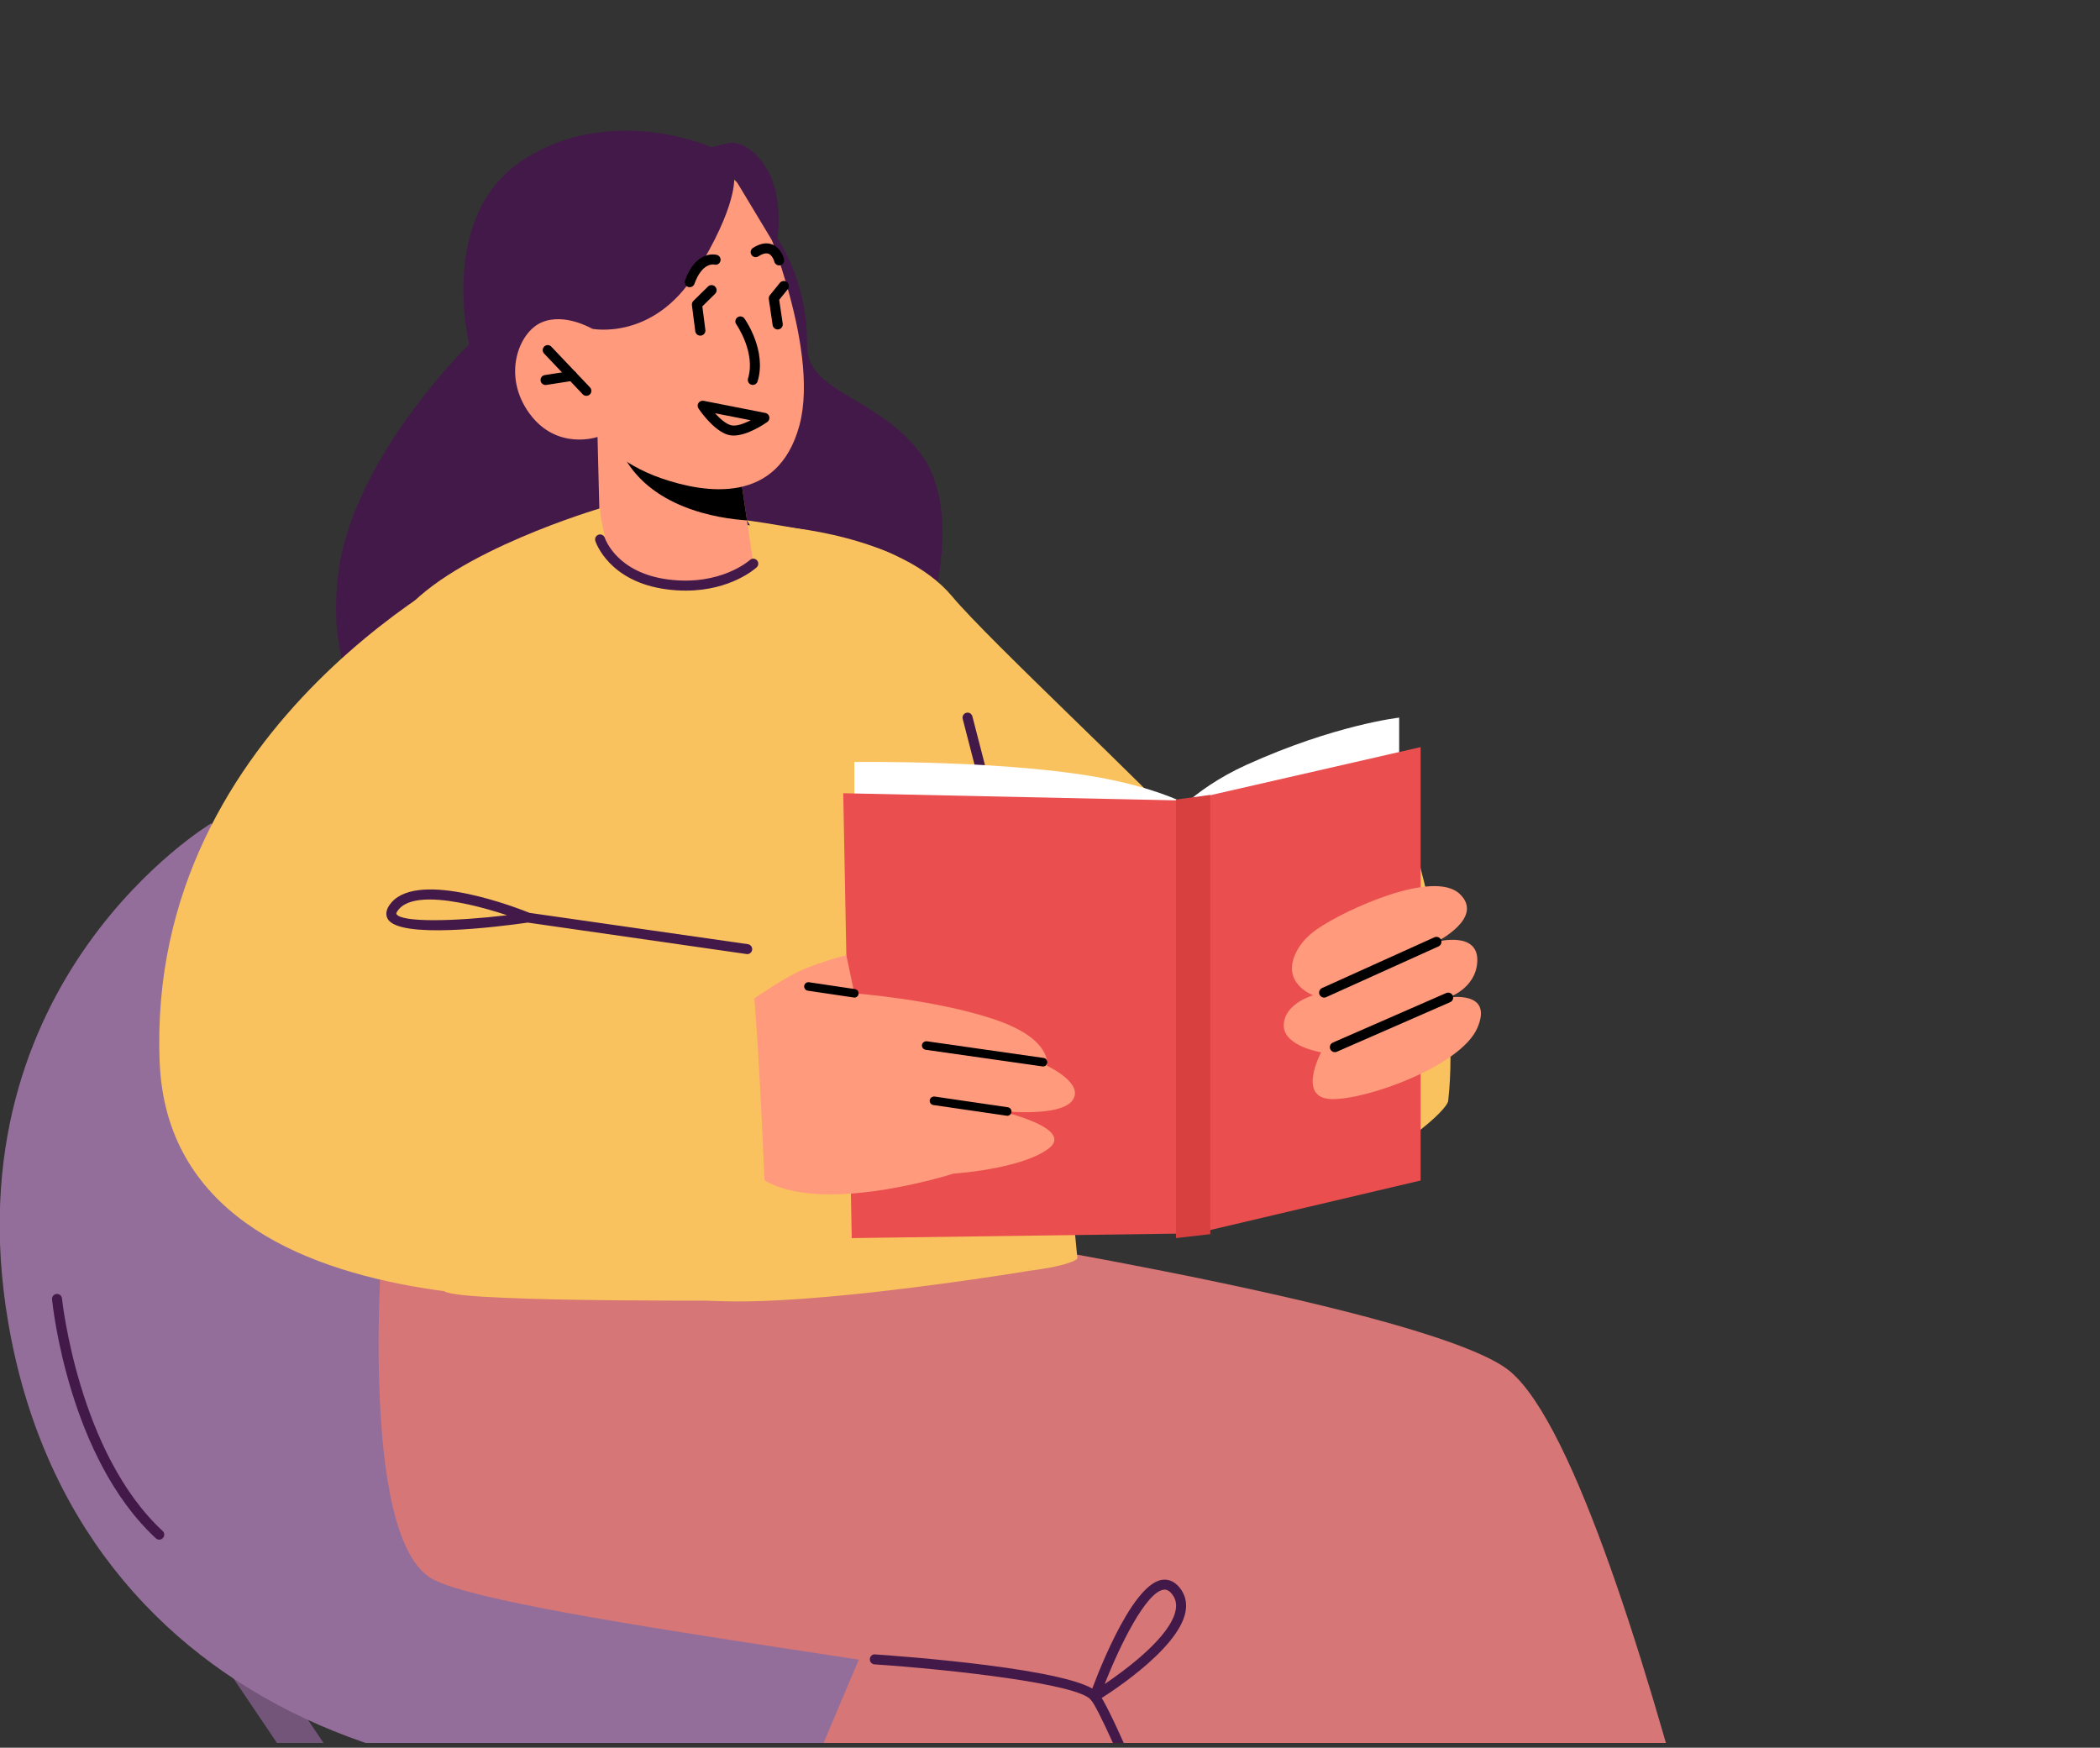 <?xml version="1.0" encoding="UTF-8" standalone="no"?>
<!DOCTYPE svg PUBLIC "-//W3C//DTD SVG 1.1//EN" "http://www.w3.org/Graphics/SVG/1.1/DTD/svg11.dtd">
<svg width="100%" height="100%" viewBox="0 0 316 263" version="1.1" xmlns="http://www.w3.org/2000/svg" xmlns:xlink="http://www.w3.org/1999/xlink" xml:space="preserve" xmlns:serif="http://www.serif.com/" style="fill-rule:evenodd;clip-rule:evenodd;stroke-linejoin:round;stroke-miterlimit:2;">
    <rect x="0" y="0" width="316" height="263" fill="#333333" stroke="none"/>
    <g transform="matrix(1,0,0,1,-193,-54)">
        <g transform="matrix(1,0,0,1,159,39)">
            <clipPath id="_clip1">
                <rect x="34" y="15" width="257" height="262.282"/>
            </clipPath>
            <g clip-path="url(#_clip1)">
                <g transform="matrix(1.113,0,0,1.113,192,232.775)">
                    <clipPath id="_clip2">
                        <rect x="-142" y="-195.722" width="284" height="235.722"/>
                    </clipPath>
                    <g clip-path="url(#_clip2)">
                        <g transform="matrix(1,0,0,1,-142,-178)">
                            <clipPath id="_clip3">
                                <rect x="0" y="0" width="284" height="356"/>
                            </clipPath>
                            <g clip-path="url(#_clip3)">
                                <path d="M125.035,345.76C124.197,345.76 123.372,345.357 122.869,344.61L26.283,201.372C25.475,200.176 25.791,198.553 26.987,197.747C28.182,196.941 29.808,197.26 30.612,198.45L127.198,341.686C128.006,342.884 127.69,344.508 126.494,345.314C126.046,345.616 125.538,345.76 125.035,345.76Z" style="fill:rgb(114,85,121);fill-rule:nonzero;"/>
                                <path d="M28.445,345.761C27.953,345.761 27.456,345.622 27.015,345.332C25.808,344.54 25.473,342.921 26.263,341.714L110.603,213.247C111.393,212.043 113.015,211.71 114.219,212.498C115.426,213.291 115.761,214.91 114.971,216.117L30.631,344.583C30.13,345.346 29.296,345.761 28.445,345.761Z" style="fill:rgb(114,85,121);fill-rule:nonzero;"/>
                                <path d="M28.573,93.668C28.573,93.668 -6.708,114.769 1.139,161.059C10.167,214.315 63.263,231.582 109.321,219.001C155.379,206.418 147.703,170.131 147.703,170.131L28.573,93.668Z" style="fill:rgb(148,110,154);fill-rule:nonzero;"/>
                                <path d="M126.696,181.749L92.483,262.743L150.382,283.232L171.019,234.237L153.914,181.749L126.696,181.749Z" style="fill:rgb(215,118,118);fill-rule:nonzero;"/>
                                <path d="M51.877,147.75C51.877,147.75 48.14,190.429 58.626,195.889C69.114,201.352 145.723,209.69 149.61,213.106C153.499,216.519 179.59,299.29 179.59,299.29L243.422,292.91C243.422,292.91 220.351,178.864 203.558,167.257C190.938,158.534 121.033,147.75 121.033,147.75L51.877,147.75Z" style="fill:rgb(215,118,118);fill-rule:nonzero;"/>
                                <path d="M157.562,93.823C157.562,93.823 160.93,89.205 168.579,85.735C180.508,80.327 189.207,79.359 189.207,79.359L189.207,86.131L157.562,93.823Z" style="fill:white;fill-rule:nonzero;"/>
                                <path d="M96.236,2.237C96.236,2.237 82.876,-3.726 70.97,3.82C59.065,11.361 63.483,28.87 63.483,28.87C63.483,28.87 47.466,44.442 45.717,60.304C43.968,76.169 52.161,80.326 52.161,80.326L78.987,68.238L89.548,18.52L96.236,2.237Z" style="fill:rgb(67,25,73);fill-rule:nonzero;"/>
                                <path d="M126.133,64.064C126.133,64.064 130.033,50.926 124.48,43.612C118.63,35.906 109.112,35.423 109.162,29.059C109.276,14.272 98.558,7.443 98.558,7.443L98.107,65.672L126.133,64.064Z" style="fill:rgb(67,25,73);fill-rule:nonzero;"/>
                                <path d="M105.405,53.519C105.405,53.519 121.74,54.543 128.783,62.984C133.709,68.889 156.172,89.765 159.537,93.932C162.591,97.709 183.189,95.136 189.207,92.158C189.706,91.912 190.268,92.192 190.378,92.743C191.664,99.324 197.546,115.935 195.836,131.162C195.533,133.848 169.93,153.75 145.984,145.949C122.039,138.148 113.994,115.505 113.994,115.505L105.405,53.519Z" style="fill:rgb(249,194,94);fill-rule:nonzero;"/>
                                <path d="M139.258,154.139C139.258,154.139 90.315,162.314 89.452,155.733C87.48,140.702 76.229,61.775 76.229,61.775L82.928,51.185L104.346,53.705C104.346,53.705 114.613,54.803 124.655,82.323C134.701,109.844 139.258,154.139 139.258,154.139Z" style="fill:rgb(249,194,94);fill-rule:nonzero;"/>
                                <path d="M80.827,41.407L81.212,56.802C81.212,56.802 84.099,61.158 93.125,61.666C99.847,62.042 101.885,58.544 101.885,58.544L99.922,45.11L83.571,41.942L80.827,41.407Z" style="fill:rgb(255,154,124);fill-rule:nonzero;"/>
                                <path d="M83.571,41.942C83.619,42.361 83.792,42.853 84.054,43.415C87.692,51.021 97.151,52.441 101.036,52.69L99.922,45.109L83.571,41.942Z" style="fill-rule:nonzero;"/>
                                <path d="M102.475,9.934C102.475,9.934 111.039,29.034 108.124,39.838C105.207,50.643 95.375,49.04 89.48,47.013C83.584,44.987 80.824,41.409 80.824,41.409C80.824,41.409 75.355,43.322 71.637,38.258C67.916,33.189 70.12,27.308 73.24,25.935C76.361,24.564 80.107,26.789 80.107,26.789L77.136,21.244C77.136,21.244 89.149,-7.201 102.475,9.934Z" style="fill:rgb(255,154,124);fill-rule:nonzero;"/>
                                <path d="M80.107,26.788C80.107,26.788 88.357,28.453 94.086,19.276C99.817,10.095 99.291,6.327 99.291,6.327L105,15.802C105,15.802 106.275,9.23 103.647,5.045C101.019,0.855 98.291,1.725 98.291,1.725L80.105,6.267L75.316,20.845L80.107,26.788Z" style="fill:rgb(67,25,73);fill-rule:nonzero;"/>
                                <path d="M101.82,34.376C101.754,34.376 101.688,34.369 101.622,34.346C101.265,34.237 101.067,33.859 101.174,33.503C102.246,30.008 99.612,26.217 99.587,26.18C99.37,25.875 99.443,25.454 99.746,25.24C100.051,25.021 100.472,25.097 100.689,25.399C100.814,25.577 103.733,29.764 102.467,33.9C102.378,34.189 102.11,34.376 101.82,34.376Z" style="fill-rule:nonzero;"/>
                                <path d="M93.289,21.166C93.212,21.166 93.135,21.153 93.059,21.125C92.709,20.998 92.527,20.613 92.652,20.26C94.155,16.077 96.853,16.763 96.969,16.799C97.329,16.899 97.541,17.27 97.441,17.63C97.345,17.983 96.981,18.206 96.621,18.104C96.525,18.09 94.977,17.792 93.925,20.718C93.825,20.996 93.565,21.166 93.289,21.166Z" style="fill-rule:nonzero;"/>
                                <path d="M105.386,18.22C105.081,18.22 104.805,18.013 104.728,17.705C104.671,17.473 104.414,16.826 103.952,16.642C103.514,16.476 102.963,16.74 102.569,16.995C102.253,17.193 101.836,17.106 101.636,16.79C101.433,16.476 101.524,16.059 101.838,15.856C102.802,15.239 103.683,15.084 104.457,15.392C105.643,15.868 106.005,17.229 106.042,17.384C106.131,17.748 105.908,18.113 105.543,18.199C105.491,18.213 105.436,18.22 105.386,18.22Z" style="fill-rule:nonzero;"/>
                                <path d="M79.316,35.853C79.139,35.853 78.961,35.783 78.827,35.642L73.601,30.134C73.344,29.863 73.355,29.437 73.626,29.18C73.897,28.922 74.323,28.933 74.58,29.205L79.808,34.713C80.063,34.984 80.054,35.412 79.781,35.667C79.651,35.792 79.485,35.853 79.316,35.853Z" style="fill-rule:nonzero;"/>
                                <path d="M73.795,34.387C73.469,34.387 73.18,34.148 73.13,33.813C73.073,33.447 73.325,33.1 73.694,33.046L77.297,32.488C77.668,32.417 78.009,32.684 78.066,33.053C78.123,33.422 77.87,33.768 77.501,33.822L73.899,34.378C73.865,34.385 73.831,34.387 73.795,34.387Z" style="fill-rule:nonzero;"/>
                                <path d="M103.979,158.145C103.979,158.145 81.254,52.856 81.22,51.957L81.186,51.06C81.186,51.06 61.398,56.857 54.567,65.193C49.601,71.255 57.807,155.376 60.194,156.949C62.578,158.518 103.979,158.145 103.979,158.145Z" style="fill:rgb(249,194,94);fill-rule:nonzero;"/>
                                <path d="M139.258,154.139C139.258,154.139 133.948,130.806 121.679,98.613C109.305,66.14 101.035,52.69 101.035,52.69C101.035,52.69 116.057,54.693 121.305,57.576C125.013,59.609 139.41,91.623 141.856,114.634C144.301,137.642 145.706,152.509 145.706,152.509C144.534,153.526 139.258,154.139 139.258,154.139Z" style="fill:rgb(249,194,94);fill-rule:nonzero;"/>
                                <path d="M161.554,96.73C158.899,99.119 154.869,103.272 155.135,105.508C155.17,105.809 155.297,106.244 156.003,106.583C156.584,106.868 157.082,106.868 157.576,106.592C159.671,105.44 160.983,100.098 161.554,96.73ZM156.83,108.145C156.365,108.145 155.889,108.029 155.418,107.804C154.213,107.221 153.869,106.319 153.792,105.668C153.332,101.783 161.163,95.246 162.055,94.515C162.269,94.34 162.568,94.31 162.807,94.442C163.05,94.576 163.187,94.84 163.155,95.114C163.028,96.204 161.814,105.807 158.23,107.776C157.784,108.02 157.312,108.145 156.83,108.145Z" style="fill:rgb(67,25,73);fill-rule:nonzero;"/>
                                <path d="M92.748,62.187C91.954,62.187 91.113,62.137 90.225,62.021C82.399,61.017 80.602,55.7 80.53,55.472C80.416,55.119 80.612,54.741 80.964,54.625C81.315,54.511 81.698,54.703 81.816,55.056C81.88,55.247 83.46,59.792 90.398,60.684C97.494,61.588 101.387,58.084 101.426,58.048C101.699,57.795 102.125,57.811 102.38,58.086C102.635,58.359 102.617,58.785 102.344,59.04C102.187,59.184 98.858,62.187 92.748,62.187Z" style="fill:rgb(67,25,73);fill-rule:nonzero;"/>
                                <path d="M105.18,26.878C104.845,26.878 104.551,26.632 104.501,26.29L103.984,22.774C103.957,22.585 104.009,22.392 104.13,22.241L105.471,20.584C105.708,20.283 106.14,20.24 106.437,20.479C106.733,20.718 106.778,21.153 106.539,21.447L105.389,22.872L105.863,26.09C105.917,26.465 105.658,26.814 105.282,26.871C105.248,26.875 105.214,26.878 105.18,26.878Z" style="fill-rule:nonzero;"/>
                                <path d="M94.72,27.715C94.38,27.715 94.084,27.46 94.039,27.114L93.588,23.591C93.563,23.377 93.636,23.165 93.788,23.013L95.756,21.08C96.027,20.813 96.464,20.813 96.728,21.089C96.994,21.36 96.992,21.795 96.719,22.061L94.997,23.755L95.405,26.941C95.453,27.316 95.186,27.66 94.808,27.71C94.779,27.715 94.749,27.715 94.72,27.715Z" style="fill-rule:nonzero;"/>
                                <path d="M134.585,94.499C134.282,94.499 134.009,94.296 133.932,93.991L130.197,79.53C130.104,79.165 130.323,78.799 130.682,78.705C131.044,78.603 131.413,78.831 131.507,79.19L135.239,93.654C135.332,94.016 135.116,94.383 134.754,94.476C134.697,94.492 134.64,94.499 134.585,94.499Z" style="fill:rgb(67,25,73);fill-rule:nonzero;"/>
                                <path d="M115.547,85.357L115.547,95.61L167.353,96.772C167.353,96.772 165.413,91.065 150.776,87.873C137.767,85.036 115.547,85.357 115.547,85.357Z" style="fill:white;fill-rule:nonzero;"/>
                                <path d="M192.108,83.346L192.108,141.942L161.734,149.089L115.196,149.729L114.046,89.581L160.48,90.58L192.108,83.346Z" style="fill:rgb(234,78,78);fill-rule:nonzero;"/>
                                <path d="M99.355,119.189C99.355,119.189 105.483,114.722 108.589,113.424C111.533,112.196 114.466,111.479 114.466,111.479L115.547,116.634C115.547,116.634 126.473,117.463 134.467,120.15C142.464,122.839 141.581,126.426 141.581,126.426C141.581,126.426 146.766,128.814 145.015,131.139C143.261,133.462 135.164,132.519 135.164,132.519C135.164,132.519 145.538,134.873 141.772,137.654C138.006,140.434 128.932,141.015 128.932,141.015C128.932,141.015 109.857,147.151 102.45,141.265C95.045,135.377 99.355,119.189 99.355,119.189Z" style="fill:rgb(255,154,124);fill-rule:nonzero;"/>
                                <path d="M115.547,117.212C115.46,117.205 109.258,116.279 109.258,116.279C108.941,116.233 108.722,115.939 108.77,115.623C108.816,115.304 109.121,115.085 109.428,115.136L115.633,116.062C115.948,116.11 116.166,116.404 116.118,116.72C116.075,117.01 115.829,117.212 115.547,117.212Z" style="fill-rule:nonzero;"/>
                                <path d="M141.056,126.526C140.972,126.521 125.183,124.265 125.183,124.265C124.869,124.219 124.648,123.925 124.693,123.609C124.739,123.29 125.04,123.092 125.349,123.117L141.136,125.373C141.453,125.421 141.673,125.715 141.628,126.029C141.585,126.318 141.339,126.526 141.056,126.526Z" style="fill-rule:nonzero;"/>
                                <path d="M136.218,133.193C136.131,133.188 126.23,131.737 126.23,131.737C125.914,131.692 125.695,131.398 125.741,131.079C125.789,130.765 126.094,130.563 126.399,130.59L136.3,132.04C136.616,132.088 136.835,132.382 136.789,132.698C136.746,132.985 136.5,133.193 136.218,133.193Z" style="fill-rule:nonzero;"/>
                                <path d="M175.361,110.925C175.999,109.716 176.982,108.735 178.105,107.956C181.903,105.326 193.849,99.836 197.394,103.197C200.791,106.419 194.247,109.675 194.247,109.675C194.247,109.675 200.045,108.104 199.764,112.421C199.528,116.026 195.836,117.212 195.836,117.212C195.836,117.212 202.019,116.158 199.774,121.32C197.526,126.484 184.738,131.075 180.029,130.934C175.323,130.788 178.656,124.615 178.656,124.615C178.656,124.615 173.601,123.793 173.601,120.992C173.601,118.025 177.577,116.898 177.577,116.898C177.577,116.898 173.073,115.272 175.361,110.925Z" style="fill:rgb(255,154,124);fill-rule:nonzero;"/>
                                <path d="M179.058,117.213C178.801,117.213 178.555,117.065 178.443,116.816C178.291,116.475 178.441,116.074 178.78,115.922L193.971,109.059C194.305,108.906 194.711,109.056 194.863,109.398C195.016,109.737 194.866,110.138 194.526,110.29L179.336,117.153C179.247,117.194 179.152,117.213 179.058,117.213Z" style="fill-rule:nonzero;"/>
                                <path d="M180.509,124.59C180.25,124.59 180.002,124.437 179.892,124.184C179.742,123.843 179.897,123.444 180.241,123.294L195.565,116.595C195.9,116.447 196.303,116.6 196.451,116.941C196.604,117.285 196.449,117.681 196.103,117.831L180.78,124.531C180.692,124.569 180.601,124.59 180.509,124.59Z" style="fill-rule:nonzero;"/>
                                <path d="M96.706,38.205C97.355,38.918 98.154,39.631 98.851,39.824C99.507,40.016 100.579,39.642 101.54,39.155L96.706,38.205ZM99.229,41.22C98.974,41.22 98.723,41.193 98.489,41.127C96.565,40.594 94.684,37.875 94.477,37.566C94.324,37.338 94.324,37.04 94.474,36.814C94.627,36.584 94.905,36.473 95.167,36.525L103.523,38.169C103.787,38.221 103.997,38.426 104.054,38.69C104.108,38.952 104.004,39.225 103.785,39.383C103.491,39.592 101.146,41.22 99.229,41.22Z" style="fill-rule:nonzero;"/>
                                <path d="M65.777,57.697C65.777,57.697 19.726,79.632 21.629,125.947C23.271,165.925 91.558,157.117 93.933,157.145C98.503,157.204 103.961,156.186 103.961,156.186C103.961,156.186 102.471,111.968 101.06,110.659C99.648,109.354 71.399,106.387 71.399,106.387L65.777,57.697Z" style="fill:rgb(249,194,94);fill-rule:nonzero;"/>
                                <path d="M159.029,90.437L159.029,149.729L163.67,149.196L163.67,89.808L159.029,90.437Z" style="fill:rgb(216,63,63);fill-rule:nonzero;"/>
                                <path d="M58.133,103.949C56.321,103.949 54.82,104.3 54.003,105.222C53.686,105.575 53.591,105.825 53.636,105.909C54.26,107.071 61.421,106.923 68.594,106.076C65.511,105.051 61.337,103.949 58.133,103.949ZM101.063,111.336C100.965,111.329 71.399,107.071 71.399,107.071C67.201,107.672 53.944,109.33 52.448,106.549C52.199,106.092 52.095,105.333 52.992,104.322C56.863,99.966 70.076,105.126 71.641,105.757C71.652,105.761 101.158,109.99 101.158,109.99C101.527,110.045 101.782,110.386 101.73,110.755C101.682,111.094 101.393,111.336 101.063,111.336Z" style="fill:rgb(67,25,73);fill-rule:nonzero;"/>
                                <path d="M165.256,252.895C164.987,252.895 164.732,252.731 164.627,252.464C159.613,239.595 149.585,214.604 147.52,212.14C145.703,209.97 128.613,208.057 118.271,207.361C117.898,207.336 117.618,207.014 117.643,206.643C117.665,206.27 117.986,205.956 118.362,206.013C121.158,206.202 145.771,207.948 148.556,211.273C151.277,214.52 165.292,250.447 165.887,251.975C166.021,252.321 165.85,252.713 165.502,252.849C165.422,252.879 165.338,252.895 165.256,252.895Z" style="fill:rgb(67,25,73);fill-rule:nonzero;"/>
                                <path d="M157.499,197.253C157.438,197.253 157.381,197.26 157.328,197.269C154.976,197.656 151.499,204.651 149.393,210.021C152.392,207.989 158.353,203.552 158.995,199.99C159.143,199.173 158.982,198.476 158.499,197.863C158.1,197.362 157.756,197.253 157.499,197.253ZM148.038,212.382C147.885,212.382 147.735,212.332 147.61,212.229C147.389,212.049 147.305,211.749 147.403,211.48C147.942,209.964 152.818,196.641 157.11,195.937C157.754,195.83 158.697,195.935 159.56,197.028C160.284,197.945 160.544,199.025 160.325,200.229C159.36,205.583 148.835,212.013 148.389,212.284C148.279,212.35 148.159,212.382 148.038,212.382Z" style="fill:rgb(67,25,73);fill-rule:nonzero;"/>
                                <path d="M21.571,190.497C21.407,190.497 21.243,190.438 21.113,190.317C9.347,179.435 7.164,158.887 7.077,158.017C7.041,157.646 7.309,157.318 7.68,157.279C8.045,157.238 8.382,157.512 8.423,157.885C8.441,158.092 10.645,178.793 22.03,189.324C22.304,189.579 22.322,190.005 22.067,190.279C21.935,190.424 21.753,190.497 21.571,190.497Z" style="fill:rgb(67,25,73);fill-rule:nonzero;"/>
                            </g>
                        </g>
                    </g>
                </g>
                <g transform="matrix(1,0,0,0.375,0,-59.25)">
                    <rect x="150" y="198" width="78" height="72" style="fill:none;"/>
                </g>
            </g>
        </g>
    </g>
</svg>
